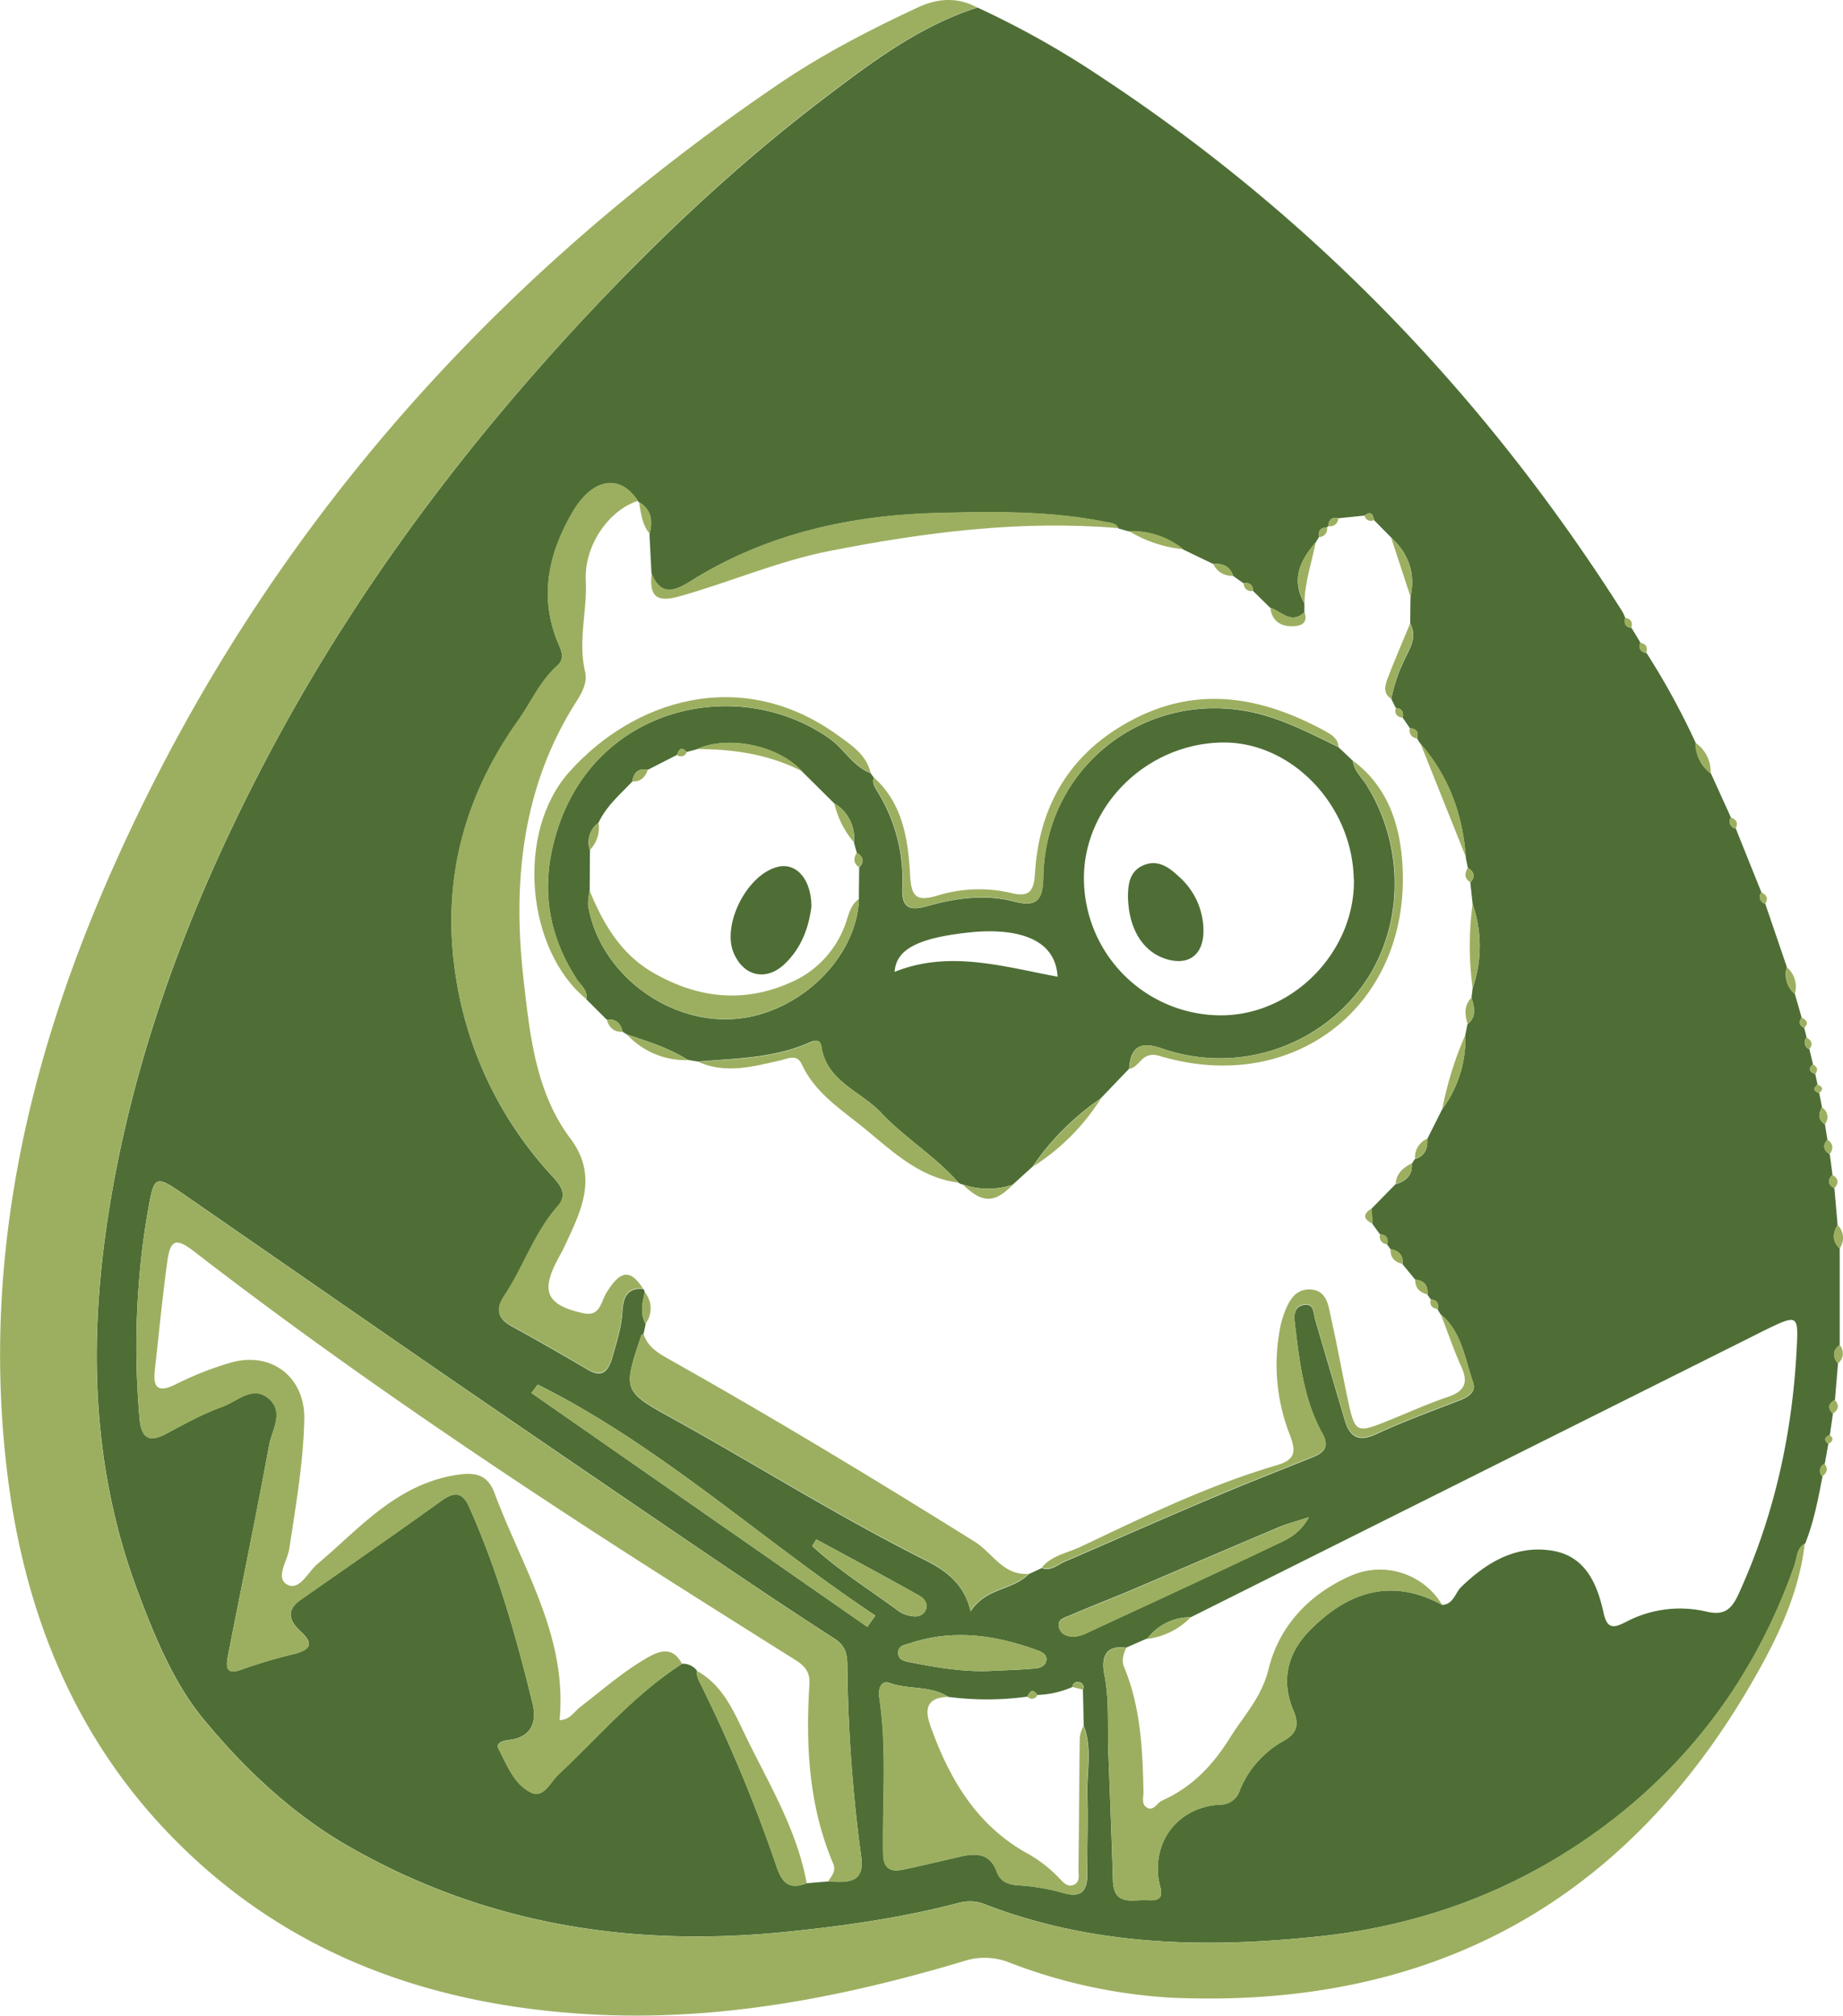<svg id="Layer_19" data-name="Layer 19" xmlns="http://www.w3.org/2000/svg" viewBox="0 0 460.44 503.3"><defs><style>.cls-1{fill:#4e6e36;}.cls-2{fill:#9caf60;}</style></defs><title>H_Catalogo</title><path class="cls-1" d="M624.77,280.46l5.4,15.81a6.3,6.3,0,0,0,2,6.71l1.68,5.86c-.71,1.1-.65,2,.66,2.61.2.79.4,1.59.59,2.38a1.81,1.81,0,0,0,.69,2.93c.3,1.27.61,2.54.91,3.81-1.45,1.19-.71,1.87.57,2.43.19.86.37,1.72.56,2.58-1.19,1-.93,1.66.42,2.14.23,1.2.47,2.39.7,3.58-.95,1.61-1,3.07.73,4.22.21,1.28.41,2.57.62,3.85-1.3,1.46-.92,2.66.59,3.66.23,1.7.45,3.4.67,5.1-1.29,1.32-1.14,2.45.48,3.36.27,3.05.53,6.11.8,9.16-1.26,2.08-1.37,4.06.53,5.85q0,12,0,24.1c-1.8,1.39-1.76,3-.43,4.64-.25,3-.51,6.06-.76,9.09-1.68.93-1.83,2.08-.51,3.45-.25,1.76-.51,3.53-.76,5.29-1.28.54-1.64,1.25-.39,2.24-.29,1.65-.59,3.3-.88,4.95a1.93,1.93,0,0,0-.58,3.19c-1.08,5.67-2.17,11.34-4.31,16.74-2.13,1.19-2,3.56-2.63,5.43-9.11,25.82-24.31,47.32-46,63.95-21.49,16.46-46,25.88-72.82,28.7-28.13,3-56.1,2.43-83.05-7.84a10.4,10.4,0,0,0-6.66-.61c-14.29,3.77-28.84,5.85-43.55,7.33-38.6,3.89-75.13-1.87-109.15-21.35-14.35-8.22-26.28-19.61-36.43-31.94-7.35-8.93-12.16-20.64-16.4-32-12.55-33.7-12.19-68.08-5.72-102.72,6.9-36.9,20.45-71.47,37.86-104.62,21.14-40.23,48-76.37,78.83-109.54,18.74-20.12,38.75-39,60.66-55.66,11.83-9,23.8-18,38.25-22.64a224.09,224.09,0,0,1,30.69,17.21c53.16,35,96.26,79.86,130.36,133.48a12.45,12.45,0,0,1,.8,1.69c-.4,1.42.09,2.29,1.58,2.53l2.22,3.68c-.45,1.43,0,2.32,1.53,2.59a184.86,184.86,0,0,1,12.26,22.4,9.33,9.33,0,0,0,3.82,7.66l5,11a1.77,1.77,0,0,0,1.21,2.76q3.21,8,6.4,15.92A1.78,1.78,0,0,0,624.77,280.46Zm-109.5-94c-1.57.08-2.28.85-2,2.45l-.82,1.31c-3.89,4.52-6.2,9.33-2.82,15.19l0,2.26c-3.31,3.13-5.77-.23-8.56-1.13l-4.28-4.2c0-1.55-.88-2.13-2.36-1.9l-2.63-1.85c-.78-2.46-2.65-3.14-5-3l-7.43-3.58a20.28,20.28,0,0,0-13.64-4.54l-2.59-.73c-.62-1.39-2-1.34-3.16-1.59-13.78-2.78-27.73-2.6-41.66-2.26-22.17.54-43.29,5.22-62.33,17.2-4,2.53-7.37,3.35-9.48-2.1l-.51-9.84c.86-3.26.5-6.11-2.68-8l-.22-.22c-4.38-6.77-11.22-5.87-16.2,2.64-5.89,10.06-8.51,20.75-3.95,32.22.82,2.07,2.25,4.28,0,6.31-4.29,3.82-6.52,9.12-9.76,13.68-13.91,19.5-19.38,41.14-15.37,65a94,94,0,0,0,23.83,48.6c2.13,2.34,4,4.74,1.48,7.6-5.89,6.64-8.55,15.15-13.38,22.39-2.17,3.25-1.76,5.63,1.83,7.58,6.39,3.49,12.7,7.12,19,10.82,3.32,2,5,.66,6-2.57,1.15-4,2.45-7.93,2.69-12.14.19-3.18,1.14-5.81,5.17-5.43a1.33,1.33,0,0,1,.39.89c-.63,2.64-1.21,5.28.23,7.86l-.54,2.52c-.18.1-.48.16-.53.31-4.52,13.52-4.71,13.87,7.09,20.39,21.28,11.74,41.86,24.73,63.61,35.64,5.09,2.56,9.94,5.8,11.55,12.91,3.77-5.94,10.5-5.23,14.48-9.3l3.3-1.54c2.32.85,3.95-.84,5.79-1.62,12.62-5.41,25.18-11,37.82-16.31,8-3.4,16.18-6.54,24.26-9.82,2.72-1.1,4-2.62,2.28-5.72-4.74-8.56-5.78-18.1-6.92-27.59-.25-2.05-.22-4,2-4.57,2.85-.68,2.58,1.9,3.07,3.6q3.67,12.56,7.39,25.1c1.26,4.26,3.47,5.54,7.9,3.48,6.79-3.14,13.84-5.72,20.82-8.41,2.17-.84,4.18-2.11,3.36-4.44-2.09-5.93-2.8-12.58-8.11-17l-.76-1.27c.35-1.47-.18-2.33-1.72-2.51l-.83-1.18c.23-2.28-.83-3.49-3.06-3.76l-3.15-3.83c.21-2.19-.87-3.37-3-3.74l-.85-1.19c.34-1.49-.17-2.38-1.77-2.52l-1.9-2.58-.22-3.87,5.94-6.06c2.58-.76,4.33-2.17,4.1-5.15l.78-1.18c2.55-.71,3.2-2.61,3.09-5l3.7-7.37a29.67,29.67,0,0,0,5.81-18.65l.53-2.62c2.38-1.91,1.71-4.26,1-6.62l.3-2.42a32.08,32.08,0,0,0,0-20.93c-.2-1.8-.39-3.6-.59-5.4,1.32-1.48,1-2.68-.62-3.66l-.52-2.62c-.74-10.72-4.27-20.33-11.41-28.49l-.76-1.2c.44-1.56-.08-2.45-1.76-2.54L534.19,234c.3-1.44-.24-2.29-1.74-2.46l-1.11-2.24a39.36,39.36,0,0,1,3-9.15c1.3-3,3.69-6,1.74-9.63q0-3.37.07-6.73c1.26-5.89-.5-10.78-4.87-14.81L527,184.64c-.27-1.44-.79-2.38-2.35-1.11l-6.52.67c-1.64-.39-2.41.34-2.51,1.94ZM451.69,476a24,24,0,0,1-8.78,2c-1.13-1.66-1.85-1-2.46.41a74.16,74.16,0,0,1-19.8.06c-4.48-2.9-9.94-1.75-14.76-3.5-2-.72-2.76,1.58-2.5,3.33,2,13,.79,26.18,1,39.27.07,4,2,4.66,5.13,4,4.68-1,9.32-2.1,14-3.18,3.95-.93,7.54-1,9.24,3.69.91,2.5,2.76,3.23,5.32,3.44a51.46,51.46,0,0,1,11,1.82c5.14,1.59,6.39-.61,6.33-5.14-.09-6.25.21-12.51,0-18.74-.24-5.92,1.33-12-.91-17.77l-.2-9.06a1.25,1.25,0,0,0-.89-1.81A1.27,1.27,0,0,0,451.69,476Zm-66.4,49,5.34-.44c4.38.17,9.21.8,8.29-6.08a382,382,0,0,1-3.48-47.78c0-2.85-.45-5-3.24-6.79-11.54-7.42-22.92-15.09-34.28-22.79q-30.43-20.67-60.78-41.49c-22.61-15.55-45.14-31.22-67.73-46.8-6.72-4.63-7.18-4.49-8.59,3.68a177.35,177.35,0,0,0-2.36,18.51,200.24,200.24,0,0,0,.19,34.28c.5,4.65,2.45,5.68,6.58,3.49,4.6-2.45,9.19-5,14.07-6.76,3.66-1.29,7.47-5.49,11.53-2.08s.87,7.83.17,11.63c-3.24,17.54-6.85,35-10.28,52.53-.58,2.91-.59,5.09,3.66,3.43a133.89,133.89,0,0,1,13.14-3.86c3.52-1,4.78-2.37,1.55-5.34-2.79-2.57-4.23-5.31-.15-8.15,11.76-8.21,23.55-16.37,35.19-24.74,3.17-2.27,5.19-2.11,6.81,1.51,7.09,15.81,11.8,32.41,15.88,49.18,1.1,4.54-.21,8.37-5.76,9.08-1.49.2-3.6.56-2.66,2.38,2.07,4,3.89,8.75,8.05,10.76,3.13,1.51,4.78-2.57,6.78-4.45,10.1-9.48,19.13-20.14,30.94-27.7a4.33,4.33,0,0,1,3.72,1.72c-.18,1.54.63,2.74,1.27,4.06a375.73,375.73,0,0,1,18.61,44.81C379.26,525.31,381.14,526.55,385.29,525Zm85-61.09-5.25,2.3c-5.42-.8-6.14,2.91-5.41,6.56,1.29,6.42.78,12.83,1,19.25.41,10.78.84,21.56,1.17,32.35.2,6.56,5.16,4.6,8.71,4.86,5,.36,3-2.87,2.66-5.4-1.31-9.81,5.24-17.84,15.25-18.45a5.12,5.12,0,0,0,5.09-3.65,24.74,24.74,0,0,1,11-12.32c3.29-1.92,3.87-4,2.33-7.64-3.12-7.42-1.43-14.32,4.22-20,9.5-9.55,20.27-13.16,33-6.26,2.86-.16,3.2-3,4.77-4.5,6.39-6.18,13.78-10.58,22.92-9,8.15,1.42,11.06,8.32,12.62,15.47.91,4.22,2.64,3.78,5.58,2.29a28.9,28.9,0,0,1,20.06-2.6c4.54,1.09,6.35-.58,8.07-4.33,9.16-20,13.67-41,14.62-62.92.27-6.3-.26-6.69-6.08-3.94-1.88.89-3.74,1.83-5.6,2.77L481.22,458.6A13.45,13.45,0,0,0,470.33,464ZM318.1,400.5l-1.59,2.09L400.44,461l2-2.83C374.05,439.32,348.9,415.88,318.1,400.5Zm192.64,33.12c-3.28,1.07-5.43,1.61-7.44,2.46-12.61,5.32-25.17,10.74-37.76,16.08-4.78,2-9.63,3.86-14.39,5.93-1.37.6-3.61,1-2.72,3.34.67,1.74,2.48,2.14,4.22,1.94a10.07,10.07,0,0,0,2.93-1c15.59-7.23,31.2-14.41,46.71-21.82C505.11,439.25,508.31,438,510.74,433.62ZM431.11,472c3.74-.19,7.49-.27,11.21-.61,1.13-.11,2.61-.52,2.84-2s-1.06-2.11-2.23-2.54c-10.37-3.78-20.88-5.35-31.67-1.82-1.33.44-3.15.58-3.13,2.47s1.84,2.11,3.19,2.38C417.85,471.16,424.4,472.27,431.11,472Zm-43.44-32.84-1,1.65c6.64,6.15,14.37,10.91,21.62,16.28a7.68,7.68,0,0,0,2.85,1.15c1.48.32,3,.21,3.81-1.32s-.32-3-1.44-3.65C405,448.45,396.31,443.83,387.67,439.14Z" transform="translate(-183.75 -54.8)"/><path class="cls-2" d="M427.86,56.66c-14.45,4.67-26.42,13.63-38.25,22.64C367.7,96,347.69,114.84,329,135c-30.87,33.17-57.69,69.31-78.83,109.54-17.41,33.15-31,67.72-37.86,104.62-6.47,34.64-6.83,69,5.72,102.72,4.24,11.38,9.05,23.09,16.4,32,10.15,12.33,22.08,23.72,36.43,31.94,34,19.48,70.55,25.24,109.15,21.35,14.71-1.48,29.26-3.56,43.55-7.33a10.4,10.4,0,0,1,6.66.61c26.95,10.27,54.92,10.8,83.05,7.84C540,535.45,564.55,526,586,509.57c21.73-16.63,36.93-38.13,46-63.95.66-1.87.5-4.24,2.63-5.43-1.36,12-6.45,22.83-12.23,33-32,56.52-80.89,83.16-145.63,80.41a132.82,132.82,0,0,1-40.78-8.77,16.76,16.76,0,0,0-11.43-.38c-30.7,9.19-61.94,15.18-94.18,13.24-40.76-2.45-76.94-15.85-105.5-46.18C201.82,487,190,457,185.75,424.06,179,371.47,190.05,321.52,211,273.71c36.1-82.33,93-147.43,167.12-197.81,11.06-7.52,22.9-13.64,35-19.27C418.16,54.3,423,54.06,427.86,56.66Z" transform="translate(-183.75 -54.8)"/><path class="cls-2" d="M611.12,247.9a9.33,9.33,0,0,1-3.82-7.66A8.7,8.7,0,0,1,611.12,247.9Z" transform="translate(-183.75 -54.8)"/><path class="cls-2" d="M643.35,366.5c-1.9-1.79-1.79-3.77-.53-5.85A4.47,4.47,0,0,1,643.35,366.5Z" transform="translate(-183.75 -54.8)"/><path class="cls-2" d="M632.15,303a6.3,6.3,0,0,1-2-6.71A6.42,6.42,0,0,1,632.15,303Z" transform="translate(-183.75 -54.8)"/><path class="cls-2" d="M642.9,395.24c-1.33-1.68-1.37-3.25.43-4.64A3.15,3.15,0,0,1,642.9,395.24Z" transform="translate(-183.75 -54.8)"/><path class="cls-2" d="M642,351.49c-1.62-.91-1.77-2-.48-3.36C643.07,349.05,643.25,350.17,642,351.49Z" transform="translate(-183.75 -54.8)"/><path class="cls-2" d="M641.63,407.78c-1.32-1.37-1.17-2.52.51-3.45C643.37,405.69,643.05,406.82,641.63,407.78Z" transform="translate(-183.75 -54.8)"/><path class="cls-2" d="M640.87,343c-1.51-1-1.89-2.2-.59-3.66C641.83,340.38,641.81,341.63,640.87,343Z" transform="translate(-183.75 -54.8)"/><path class="cls-2" d="M639.66,335.52c-1.78-1.15-1.68-2.61-.73-4.22A2.83,2.83,0,0,1,639.66,335.52Z" transform="translate(-183.75 -54.8)"/><path class="cls-2" d="M595,217.84c-1.52-.27-2-1.16-1.53-2.59C595,215.55,595.53,216.38,595,217.84Z" transform="translate(-183.75 -54.8)"/><path class="cls-2" d="M617.37,261.67a1.77,1.77,0,0,1-1.21-2.76C617.55,259.4,618.07,260.26,617.37,261.67Z" transform="translate(-183.75 -54.8)"/><path class="cls-2" d="M624.77,280.46a1.78,1.78,0,0,1-1-2.87C625.09,278.2,625.58,279.1,624.77,280.46Z" transform="translate(-183.75 -54.8)"/><path class="cls-2" d="M591.29,211.57c-1.49-.24-2-1.11-1.58-2.53C591.18,209.29,591.77,210.1,591.29,211.57Z" transform="translate(-183.75 -54.8)"/><path class="cls-2" d="M639,423.45a1.93,1.93,0,0,1,.58-3.19C640.55,421.53,640.16,422.56,639,423.45Z" transform="translate(-183.75 -54.8)"/><path class="cls-2" d="M640.48,415.31c-1.25-1-.89-1.7.39-2.24C642,414,641.65,414.75,640.48,415.31Z" transform="translate(-183.75 -54.8)"/><path class="cls-2" d="M638.23,327.72c-1.35-.48-1.61-1.17-.42-2.14C639.05,326.08,639.44,326.75,638.23,327.72Z" transform="translate(-183.75 -54.8)"/><path class="cls-2" d="M637.25,323c-1.28-.56-2-1.24-.57-2.43C637.86,321.15,638,322,637.25,323Z" transform="translate(-183.75 -54.8)"/><path class="cls-2" d="M635.77,316.76a1.81,1.81,0,0,1-.69-2.93C636.35,314.57,636.76,315.5,635.77,316.76Z" transform="translate(-183.75 -54.8)"/><path class="cls-2" d="M634.49,311.45c-1.31-.6-1.37-1.51-.66-2.61C635,309.47,635.82,310.19,634.49,311.45Z" transform="translate(-183.75 -54.8)"/><path class="cls-2" d="M354.15,470.25c-11.81,7.56-20.84,18.22-30.94,27.7-2,1.88-3.65,6-6.78,4.45-4.16-2-6-6.75-8.05-10.76-.94-1.82,1.17-2.18,2.66-2.38,5.55-.71,6.86-4.54,5.76-9.08-4.08-16.77-8.79-33.37-15.88-49.18-1.62-3.62-3.64-3.78-6.81-1.51-11.64,8.37-23.43,16.53-35.19,24.74-4.08,2.84-2.64,5.58.15,8.15,3.23,3,2,4.38-1.55,5.34a133.89,133.89,0,0,0-13.14,3.86c-4.25,1.66-4.24-.52-3.66-3.43,3.43-17.51,7-35,10.28-52.53.7-3.8,3.75-8.32-.17-11.63s-7.87.79-11.53,2.08c-4.88,1.72-9.47,4.31-14.07,6.76-4.13,2.19-6.08,1.16-6.58-3.49a200.24,200.24,0,0,1-.19-34.28,177.35,177.35,0,0,1,2.36-18.51c1.41-8.17,1.87-8.31,8.59-3.68,22.59,15.58,45.12,31.25,67.73,46.8q30.32,20.85,60.78,41.49c11.36,7.7,22.74,15.37,34.28,22.79,2.79,1.79,3.22,3.94,3.24,6.79a382,382,0,0,0,3.48,47.78c.92,6.88-3.91,6.25-8.29,6.08.78-1.39,2.11-2.52,1.28-4.49-6.1-14.36-6.9-29.46-5.94-44.75.18-2.91-.93-4.44-3.35-6-18.16-11.4-36.32-22.8-54.28-34.52-32.78-21.4-65-43.57-96-67.5-4.57-3.53-6-3.14-6.77,2.29-1.26,9.05-2.11,18.15-3.14,27.23-.5,4.41.75,5.77,5.17,3.6A81.76,81.76,0,0,1,241.46,395c10.18-2.85,18.54,3.68,18.31,14.19-.24,10.83-2.12,21.51-3.73,32.21-.46,3.09-3.55,7.33-.6,9,3.12,1.76,5.2-3.07,7.63-5.11,10.55-8.89,19.57-19.76,34.58-22.21,5.37-.88,8.06.21,9.71,4.66,6.84,18.41,18.19,35.53,16.19,56.53,2.5,0,3.56-2,5.14-3.26,5.61-4.3,10.9-9,17.11-12.5C349.16,466.6,352.09,466.27,354.15,470.25Z" transform="translate(-183.75 -54.8)"/><path class="cls-2" d="M343.16,179.85c-7.14,2.22-13.5,11-13.06,19.9.37,7.63-2,15.15-.16,22.8.72,3.14-1.35,6.07-3,8.7-13,21.12-15.09,44.69-12.38,68.17,1.54,13.4,2.91,27.94,11.68,39.63,7.18,9.57,2.6,18.27-1.52,27.08-.53,1.13-1.16,2.21-1.74,3.32-4.17,7.93-2.57,11.19,6.41,13.22,4.32,1,4.48-2.85,5.86-5.09,3.47-5.62,5.93-6,9.14-1.06-4-.38-5,2.25-5.17,5.43-.24,4.21-1.54,8.16-2.69,12.14-.94,3.23-2.65,4.53-6,2.57-6.28-3.7-12.59-7.33-19-10.82-3.59-1.95-4-4.33-1.83-7.58,4.83-7.24,7.49-15.75,13.38-22.39,2.53-2.86.65-5.26-1.48-7.6a94,94,0,0,1-23.83-48.6c-4-23.83,1.46-45.47,15.37-65,3.24-4.56,5.47-9.86,9.76-13.68,2.28-2,.85-4.24,0-6.31-4.56-11.47-1.94-22.16,3.95-32.22C331.94,174,338.78,173.08,343.16,179.85Z" transform="translate(-183.75 -54.8)"/><path class="cls-2" d="M344.5,387.79c1,3.25,3.58,4.8,6.36,6.36,25.88,14.53,51.26,29.89,76.44,45.6,4.4,2.74,7.08,8.51,13.41,8-4,4.07-10.72,3.36-14.49,9.3-1.61-7.11-6.46-10.35-11.55-12.91-21.75-10.91-42.33-23.9-63.61-35.64-11.8-6.52-11.61-6.87-7.09-20.39C344,388,344.32,387.89,344.5,387.79Z" transform="translate(-183.75 -54.8)"/><path class="cls-2" d="M465.08,466.25c-.64,1.55-1.2,3.07-.49,4.79,4.15,10,4.62,20.58,4.84,31.2,0,1.36-.61,3.17,1,3.95s2.36-1.24,3.59-1.79c7.49-3.36,12.62-8.68,17.07-15.79,3.49-5.58,7.84-10,9.59-17.08,2.59-10.55,9.93-18.56,20.24-23.16a18.09,18.09,0,0,1,23.15,7.18c-12.69-6.9-23.46-3.29-33,6.26-5.65,5.68-7.34,12.58-4.22,20,1.54,3.67,1,5.72-2.33,7.64a24.74,24.74,0,0,0-11,12.32,5.12,5.12,0,0,1-5.09,3.65c-10,.61-16.56,8.64-15.25,18.45.33,2.53,2.31,5.76-2.66,5.4-3.55-.26-8.51,1.7-8.71-4.86-.33-10.79-.76-21.57-1.17-32.35-.24-6.42.27-12.83-1-19.25C458.94,469.16,459.66,465.45,465.08,466.25Z" transform="translate(-183.75 -54.8)"/><path class="cls-2" d="M420.65,478.46c-5.08.22-6.1,2.63-4.45,7.26,4.64,13,11.29,24.48,23.77,31.6a33.47,33.47,0,0,1,8.39,6.4c1,1,2,2.39,3.66,1.67s1.15-2.51,1.16-3.87c.14-11,.18-22,.33-33a9.81,9.81,0,0,1,.93-2.8c2.24,5.82.67,11.85.91,17.77.26,6.23,0,12.49,0,18.74.06,4.53-1.19,6.73-6.33,5.14a51.46,51.46,0,0,0-11-1.82c-2.56-.21-4.41-.94-5.32-3.44-1.7-4.67-5.29-4.62-9.24-3.69-4.65,1.08-9.29,2.23-14,3.18-3.11.63-5.06-.06-5.13-4-.21-13.09,1-26.22-1-39.27-.26-1.75.49-4.05,2.5-3.33C410.71,476.71,416.17,475.56,420.65,478.46Z" transform="translate(-183.75 -54.8)"/><path class="cls-2" d="M444,446.2c2.51-3.08,6.4-3.63,9.71-5.2,16-7.59,31.92-15.34,49-20.36,4.68-1.38,4.9-3.4,3.25-7.67a47.84,47.84,0,0,1-2.55-25.75,24.14,24.14,0,0,1,1.06-4.22c1.2-3.22,2.78-6.53,6.8-6.23s4.36,4.06,5,7c1.55,6.89,2.79,13.85,4.27,20.76,1.73,8,2.12,8.19,9.85,5.05,5-2,10-4.28,15.08-6,4.12-1.39,5.19-3.47,3.39-7.47-1.94-4.31-3.47-8.8-5.17-13.21,5.31,4.4,6,11.05,8.11,17,.82,2.33-1.19,3.6-3.36,4.44-7,2.69-14,5.27-20.82,8.41-4.43,2.06-6.64.78-7.9-3.48q-3.71-12.54-7.39-25.1c-.49-1.7-.22-4.28-3.07-3.6-2.24.53-2.27,2.52-2,4.57,1.14,9.49,2.18,19,6.92,27.59,1.73,3.1.44,4.62-2.28,5.72-8.08,3.28-16.23,6.42-24.26,9.82-12.64,5.35-25.2,10.9-37.82,16.31C448,445.36,446.32,447.05,444,446.2Z" transform="translate(-183.75 -54.8)"/><path class="cls-2" d="M463.2,186.67c-24.39-2.06-48.37,1-72.23,5.7-12.92,2.54-25,7.85-37.63,11.37-6,1.69-7.39-.54-6.77-5.83,2.11,5.46,5.47,4.64,9.48,2.11,19-12,40.16-16.66,62.33-17.2,13.93-.34,27.88-.52,41.66,2.26C461.24,185.33,462.58,185.28,463.2,186.67Z" transform="translate(-183.75 -54.8)"/><path class="cls-2" d="M318.1,400.5c30.8,15.38,55.95,38.82,84.32,57.67l-2,2.83-83.93-58.41Z" transform="translate(-183.75 -54.8)"/><path class="cls-2" d="M357.87,472c6,3.28,8.8,9.21,11.5,14.87,5.93,12.46,13.43,24.3,15.93,38.2-4.16,1.51-6,.27-7.55-4.2A375.73,375.73,0,0,0,359.14,476C358.5,474.71,357.69,473.51,357.87,472Z" transform="translate(-183.75 -54.8)"/><path class="cls-2" d="M510.74,433.62c-2.43,4.38-5.63,5.63-8.45,7-15.51,7.41-31.12,14.59-46.71,21.82a10.07,10.07,0,0,1-2.93,1c-1.74.2-3.55-.2-4.22-1.94-.89-2.3,1.35-2.74,2.72-3.34,4.76-2.07,9.61-3.91,14.39-5.93,12.59-5.34,25.15-10.76,37.76-16.08C505.31,435.23,507.46,434.69,510.74,433.62Z" transform="translate(-183.75 -54.8)"/><path class="cls-2" d="M431.11,472c-6.71.29-13.26-.82-19.79-2.12-1.35-.27-3.18-.47-3.19-2.38s1.8-2,3.13-2.47c10.79-3.53,21.3-2,31.67,1.82,1.17.43,2.47,1,2.23,2.54s-1.71,1.89-2.84,2C438.6,471.71,434.85,471.79,431.11,472Z" transform="translate(-183.75 -54.8)"/><path class="cls-2" d="M387.67,439.14c8.64,4.69,17.31,9.31,25.88,14.11,1.12.63,2.32,2,1.44,3.65s-2.33,1.64-3.81,1.32a7.68,7.68,0,0,1-2.85-1.15c-7.25-5.37-15-10.13-21.62-16.28Z" transform="translate(-183.75 -54.8)"/><path class="cls-2" d="M550,268.83q-5.7-14.25-11.41-28.49C545.69,248.5,549.22,258.11,550,268.83Z" transform="translate(-183.75 -54.8)"/><path class="cls-2" d="M551.66,301.44a76.81,76.81,0,0,1,0-20.93A32.08,32.08,0,0,1,551.66,301.44Z" transform="translate(-183.75 -54.8)"/><path class="cls-2" d="M531.34,229.28c-2.07-1.27-1.59-3.21-1-4.87,1.78-4.69,3.78-9.28,5.69-13.91,1.95,3.64-.44,6.66-1.74,9.63A39.36,39.36,0,0,0,531.34,229.28Z" transform="translate(-183.75 -54.8)"/><path class="cls-2" d="M544.07,331.75a87,87,0,0,1,5.81-18.65A29.67,29.67,0,0,1,544.07,331.75Z" transform="translate(-183.75 -54.8)"/><path class="cls-2" d="M536.14,203.77q-2.45-7.41-4.87-14.82C535.64,193,537.4,197.88,536.14,203.77Z" transform="translate(-183.75 -54.8)"/><path class="cls-2" d="M512.46,190.19c-1,5.06-2.76,10-2.81,15.19C506.26,199.52,508.57,194.71,512.46,190.19Z" transform="translate(-183.75 -54.8)"/><path class="cls-2" d="M479.43,191.94a32.44,32.44,0,0,1-13.64-4.54A20.28,20.28,0,0,1,479.43,191.94Z" transform="translate(-183.75 -54.8)"/><path class="cls-2" d="M509.68,207.64c1,3.11-1.36,3.54-3.3,3.51-2.85,0-4.94-1.48-5.26-4.65C503.91,207.41,506.37,210.77,509.68,207.64Z" transform="translate(-183.75 -54.8)"/><path class="cls-2" d="M481.22,458.6A18.19,18.19,0,0,1,470.33,464,13.45,13.45,0,0,1,481.22,458.6Z" transform="translate(-183.75 -54.8)"/><path class="cls-2" d="M344.81,377.41a6.32,6.32,0,0,1,.23,7.86C343.6,382.69,344.18,380.05,344.81,377.41Z" transform="translate(-183.75 -54.8)"/><path class="cls-2" d="M346.06,188.08c-1.94-2.33-2.18-5.21-2.68-8C346.56,182,346.92,184.82,346.06,188.08Z" transform="translate(-183.75 -54.8)"/><path class="cls-2" d="M532.4,350.42c.23-2.63,1.87-4.13,4.1-5.16C536.73,348.25,535,349.66,532.4,350.42Z" transform="translate(-183.75 -54.8)"/><path class="cls-2" d="M550.41,310.48c-.75-2.36-.95-4.65,1-6.63C552.12,306.22,552.79,308.57,550.41,310.48Z" transform="translate(-183.75 -54.8)"/><path class="cls-2" d="M537.28,344.09a5,5,0,0,1,3.09-5C540.48,341.48,539.83,343.38,537.28,344.09Z" transform="translate(-183.75 -54.8)"/><path class="cls-2" d="M491.85,198.56a5,5,0,0,1-5-3C489.2,195.42,491.07,196.1,491.85,198.56Z" transform="translate(-183.75 -54.8)"/><path class="cls-2" d="M534.16,370.38c-2-.46-3.13-1.59-3-3.75C533.29,367,534.37,368.19,534.16,370.38Z" transform="translate(-183.75 -54.8)"/><path class="cls-2" d="M540.37,378c-2-.5-3.1-1.65-3.06-3.77C539.54,374.48,540.6,375.69,540.37,378Z" transform="translate(-183.75 -54.8)"/><path class="cls-2" d="M526.68,360.35c-2.39-1.16-2.53-2.45-.21-3.87Z" transform="translate(-183.75 -54.8)"/><path class="cls-2" d="M551.1,275.11c-1.54-1-1.51-2.26-.62-3.67C552.08,272.43,552.42,273.63,551.1,275.11Z" transform="translate(-183.75 -54.8)"/><path class="cls-2" d="M537.79,239.14A1.92,1.92,0,0,1,536,236.6C537.71,236.69,538.23,237.58,537.79,239.14Z" transform="translate(-183.75 -54.8)"/><path class="cls-2" d="M534.19,234c-1.49-.18-2.11-1-1.74-2.46C534,231.69,534.49,232.54,534.19,234Z" transform="translate(-183.75 -54.8)"/><path class="cls-2" d="M527,184.64a1.59,1.59,0,0,1-2.35-1.11C526.16,182.26,526.68,183.2,527,184.64Z" transform="translate(-183.75 -54.8)"/><path class="cls-2" d="M518.08,184.2a2,2,0,0,1-2.51,1.94C515.67,184.54,516.44,183.81,518.08,184.2Z" transform="translate(-183.75 -54.8)"/><path class="cls-2" d="M515.27,186.43a2,2,0,0,1-2,2.45C513,187.28,513.7,186.51,515.27,186.43Z" transform="translate(-183.75 -54.8)"/><path class="cls-2" d="M496.84,202.31a1.83,1.83,0,0,1-2.36-1.9C496,200.18,496.8,200.76,496.84,202.31Z" transform="translate(-183.75 -54.8)"/><path class="cls-2" d="M542.92,381.66c-1.47-.23-2.08-1-1.72-2.51C542.74,379.33,543.27,380.19,542.92,381.66Z" transform="translate(-183.75 -54.8)"/><path class="cls-2" d="M442.91,478a1.44,1.44,0,0,1-2.46.41C441.06,477,441.78,476.33,442.91,478Z" transform="translate(-183.75 -54.8)"/><path class="cls-2" d="M454.24,476.65l-2.55-.64a1.27,1.27,0,0,1,1.66-1.17A1.25,1.25,0,0,1,454.24,476.65Z" transform="translate(-183.75 -54.8)"/><path class="cls-2" d="M530.35,365.45a1.86,1.86,0,0,1-1.77-2.52C530.18,363.07,530.69,364,530.35,365.45Z" transform="translate(-183.75 -54.8)"/><path class="cls-1" d="M340.38,313.09l-1.08-.67c-.46-2.15-1.71-3.27-4-3.07l-5.1-5.08c.47-2.21-1.33-3.4-2.3-4.89-6.41-9.84-8.73-20.42-6.32-32,7.43-35.8,45.66-44.84,69.33-28.23,3.72,2.61,5.92,7,10.34,8.68l.82,1.17c-.48,1.37.29,2.43.91,3.48a41.68,41.68,0,0,1,6.2,23.81c-.28,5.21,1.74,6.05,6.36,4.72,7.05-2,14.33-3,21.56-1.12,5.61,1.47,7.2-.27,7.29-6,.46-29,28-48.65,55.71-40.34,6.38,1.91,12.12,4.93,18,7.77l3.65,3.44c.27,2.41,2.07,4,3.28,5.88,10,15.78,9.49,36.53-1.38,50.94a44.08,44.08,0,0,1-49.61,15c-5.52-1.88-7.8-.4-8.2,5.07q-3.57,3.7-7.12,7.43a64.64,64.64,0,0,0-17,17l-5,4.54a19.8,19.8,0,0,1-12.5-.1,2,2,0,0,1-1.06-.49c-5.76-6.55-13.36-11.11-19.27-17.39-5.09-5.41-13.63-7.79-14.95-16.6-.29-1.89-1.74-1.48-2.88-1-8.91,4-18.5,4-27.95,4.81l-2.49-.41C350.93,316.52,345.65,314.81,340.38,313.09Zm12.51-69.81L345.6,247c-2.36-.45-3.53.68-3.87,2.91-3.05,3.25-6.53,6.16-8.46,10.34a5.9,5.9,0,0,0-2.13,6.8l-.07,10.25a13.36,13.36,0,0,0-.38,3.62c3,17.83,21.84,31.07,39.64,27.91,14.95-2.65,27.55-15.95,28-29.54,0-2.62.05-5.25.07-7.88,1.38-1.48,1.06-2.68-.59-3.67l-.71-2.57a10.06,10.06,0,0,0-4.92-9.77l-8-7.93c-5.82-6.5-18.53-9.19-26.35-5.59l-2.57.69C354,241.05,353.35,241.93,352.89,243.28Zm169.07,31c-.36-18.54-15.67-34.39-32.93-34.09-19.15.33-35,16.3-34.47,34.78a34.27,34.27,0,0,0,35,33.33C507.28,307.85,522.3,292.06,522,274.33Zm-74,24.34c-.59-10.47-12-12.09-22.14-11-12.95,1.39-18.23,4.32-18.56,9.84C420.81,292,434.15,296.08,448,298.67Z" transform="translate(-183.75 -54.8)"/><path class="cls-2" d="M401.28,247.81c-4.42-1.72-6.62-6.07-10.34-8.68-23.67-16.61-61.9-7.57-69.33,28.23-2.41,11.6-.09,22.18,6.32,32,1,1.49,2.77,2.68,2.3,4.89-14.94-12.14-17.82-41.53-4.26-56.71,16.2-18.13,43-26.46,66.95-9.27C396.34,240.75,400.19,243.16,401.28,247.81Z" transform="translate(-183.75 -54.8)"/><path class="cls-2" d="M518.15,241.28c-5.9-2.84-11.64-5.86-18-7.77-27.73-8.31-55.25,11.31-55.71,40.34-.09,5.75-1.68,7.49-7.29,6-7.23-1.9-14.51-.89-21.56,1.12-4.62,1.33-6.64.49-6.36-4.72a41.68,41.68,0,0,0-6.2-23.81c-.62-1.05-1.39-2.11-.91-3.48,7.21,6.52,8.5,15.43,9,24.26.28,5.53,1.58,6.77,6.88,5.17a35.22,35.22,0,0,1,18.51-.59c4.63,1.11,5.55-.77,5.82-5.05,1.09-17.59,9.46-30.78,25.28-38.71,16.21-8.13,31.9-5,47.08,3.23C516.16,238.12,518,239,518.15,241.28Z" transform="translate(-183.75 -54.8)"/><path class="cls-2" d="M358.16,319.9c9.45-.82,19-.77,27.95-4.81,1.14-.52,2.59-.93,2.88,1,1.32,8.81,9.86,11.19,14.95,16.6,5.91,6.28,13.51,10.84,19.27,17.39-10.52-1.31-17.48-8.85-25.16-14.87-5.3-4.16-11-8.16-14-14.7-1.21-2.66-3.45-1.38-5.42-.93C371.84,321.11,365,323,358.16,319.9Z" transform="translate(-183.75 -54.8)"/><path class="cls-2" d="M465.89,321.66c.4-5.47,2.68-7,8.2-5.07a44.08,44.08,0,0,0,49.61-15c10.87-14.41,11.43-35.16,1.38-50.94-1.21-1.9-3-3.47-3.28-5.88,8.22,6.1,11.43,15,12.22,24.52,3,35.58-26.26,59.38-60.49,49.18C468.94,317.05,468.65,321.24,465.89,321.66Z" transform="translate(-183.75 -54.8)"/><path class="cls-2" d="M441.78,346.09a64.64,64.64,0,0,1,17-17A54.59,54.59,0,0,1,441.78,346.09Z" transform="translate(-183.75 -54.8)"/><path class="cls-2" d="M340.38,313.09c5.27,1.72,10.55,3.43,15.29,6.4A20,20,0,0,1,340.38,313.09Z" transform="translate(-183.75 -54.8)"/><path class="cls-2" d="M424.27,350.53a19.8,19.8,0,0,0,12.5.1C432.14,355.29,429.17,355.27,424.27,350.53Z" transform="translate(-183.75 -54.8)"/><path class="cls-2" d="M335.33,309.35c2.26-.2,3.51.92,4,3.07C337.1,312.52,335.89,311.36,335.33,309.35Z" transform="translate(-183.75 -54.8)"/><path class="cls-2" d="M331.07,277.25c3.47,8.33,7.85,15.87,16.08,20.54,11.44,6.5,23.11,7.56,35.12,1.86a25,25,0,0,0,12.41-13.39c1-2.42,1.25-5.3,3.65-7-.45,13.59-13.05,26.89-28,29.54-17.8,3.16-36.66-10.08-39.64-27.91A13.36,13.36,0,0,1,331.07,277.25Z" transform="translate(-183.75 -54.8)"/><path class="cls-2" d="M384.22,247.42c-8.27-4.29-17.17-5.59-26.35-5.59C365.69,238.23,378.4,240.92,384.22,247.42Z" transform="translate(-183.75 -54.8)"/><path class="cls-2" d="M397.1,265.12a22.91,22.91,0,0,1-4.92-9.77A10.06,10.06,0,0,1,397.1,265.12Z" transform="translate(-183.75 -54.8)"/><path class="cls-2" d="M333.27,260.2a7.9,7.9,0,0,1-2.13,6.8A5.9,5.9,0,0,1,333.27,260.2Z" transform="translate(-183.75 -54.8)"/><path class="cls-2" d="M345.6,247c-.63,1.86-1.78,3-3.87,2.92C342.07,247.63,343.24,246.5,345.6,247Z" transform="translate(-183.75 -54.8)"/><path class="cls-2" d="M398.4,271.36c-1.48-1-1.47-2.28-.59-3.68C399.46,268.68,399.78,269.88,398.4,271.36Z" transform="translate(-183.75 -54.8)"/><path class="cls-2" d="M355.3,242.52a1.48,1.48,0,0,1-2.41.76C353.35,241.93,354,241.05,355.3,242.52Z" transform="translate(-183.75 -54.8)"/><path class="cls-1" d="M465.55,278.52c.05-2.64.26-6.17,3.89-7.69s6.41.54,8.9,2.9a18,18,0,0,1,6.07,13.78c-.11,5.93-4,8.55-9.65,6.63S465.66,286.5,465.55,278.52Z" transform="translate(-183.75 -54.8)"/><path class="cls-1" d="M386.47,281.14c-.64,5.16-2.47,10.4-6.79,14.44-4.52,4.22-10.08,3-12.58-2.7-3.17-7.22,3.41-20,11.15-21.69C382.79,270.22,386.44,274.38,386.47,281.14Z" transform="translate(-183.75 -54.8)"/></svg>